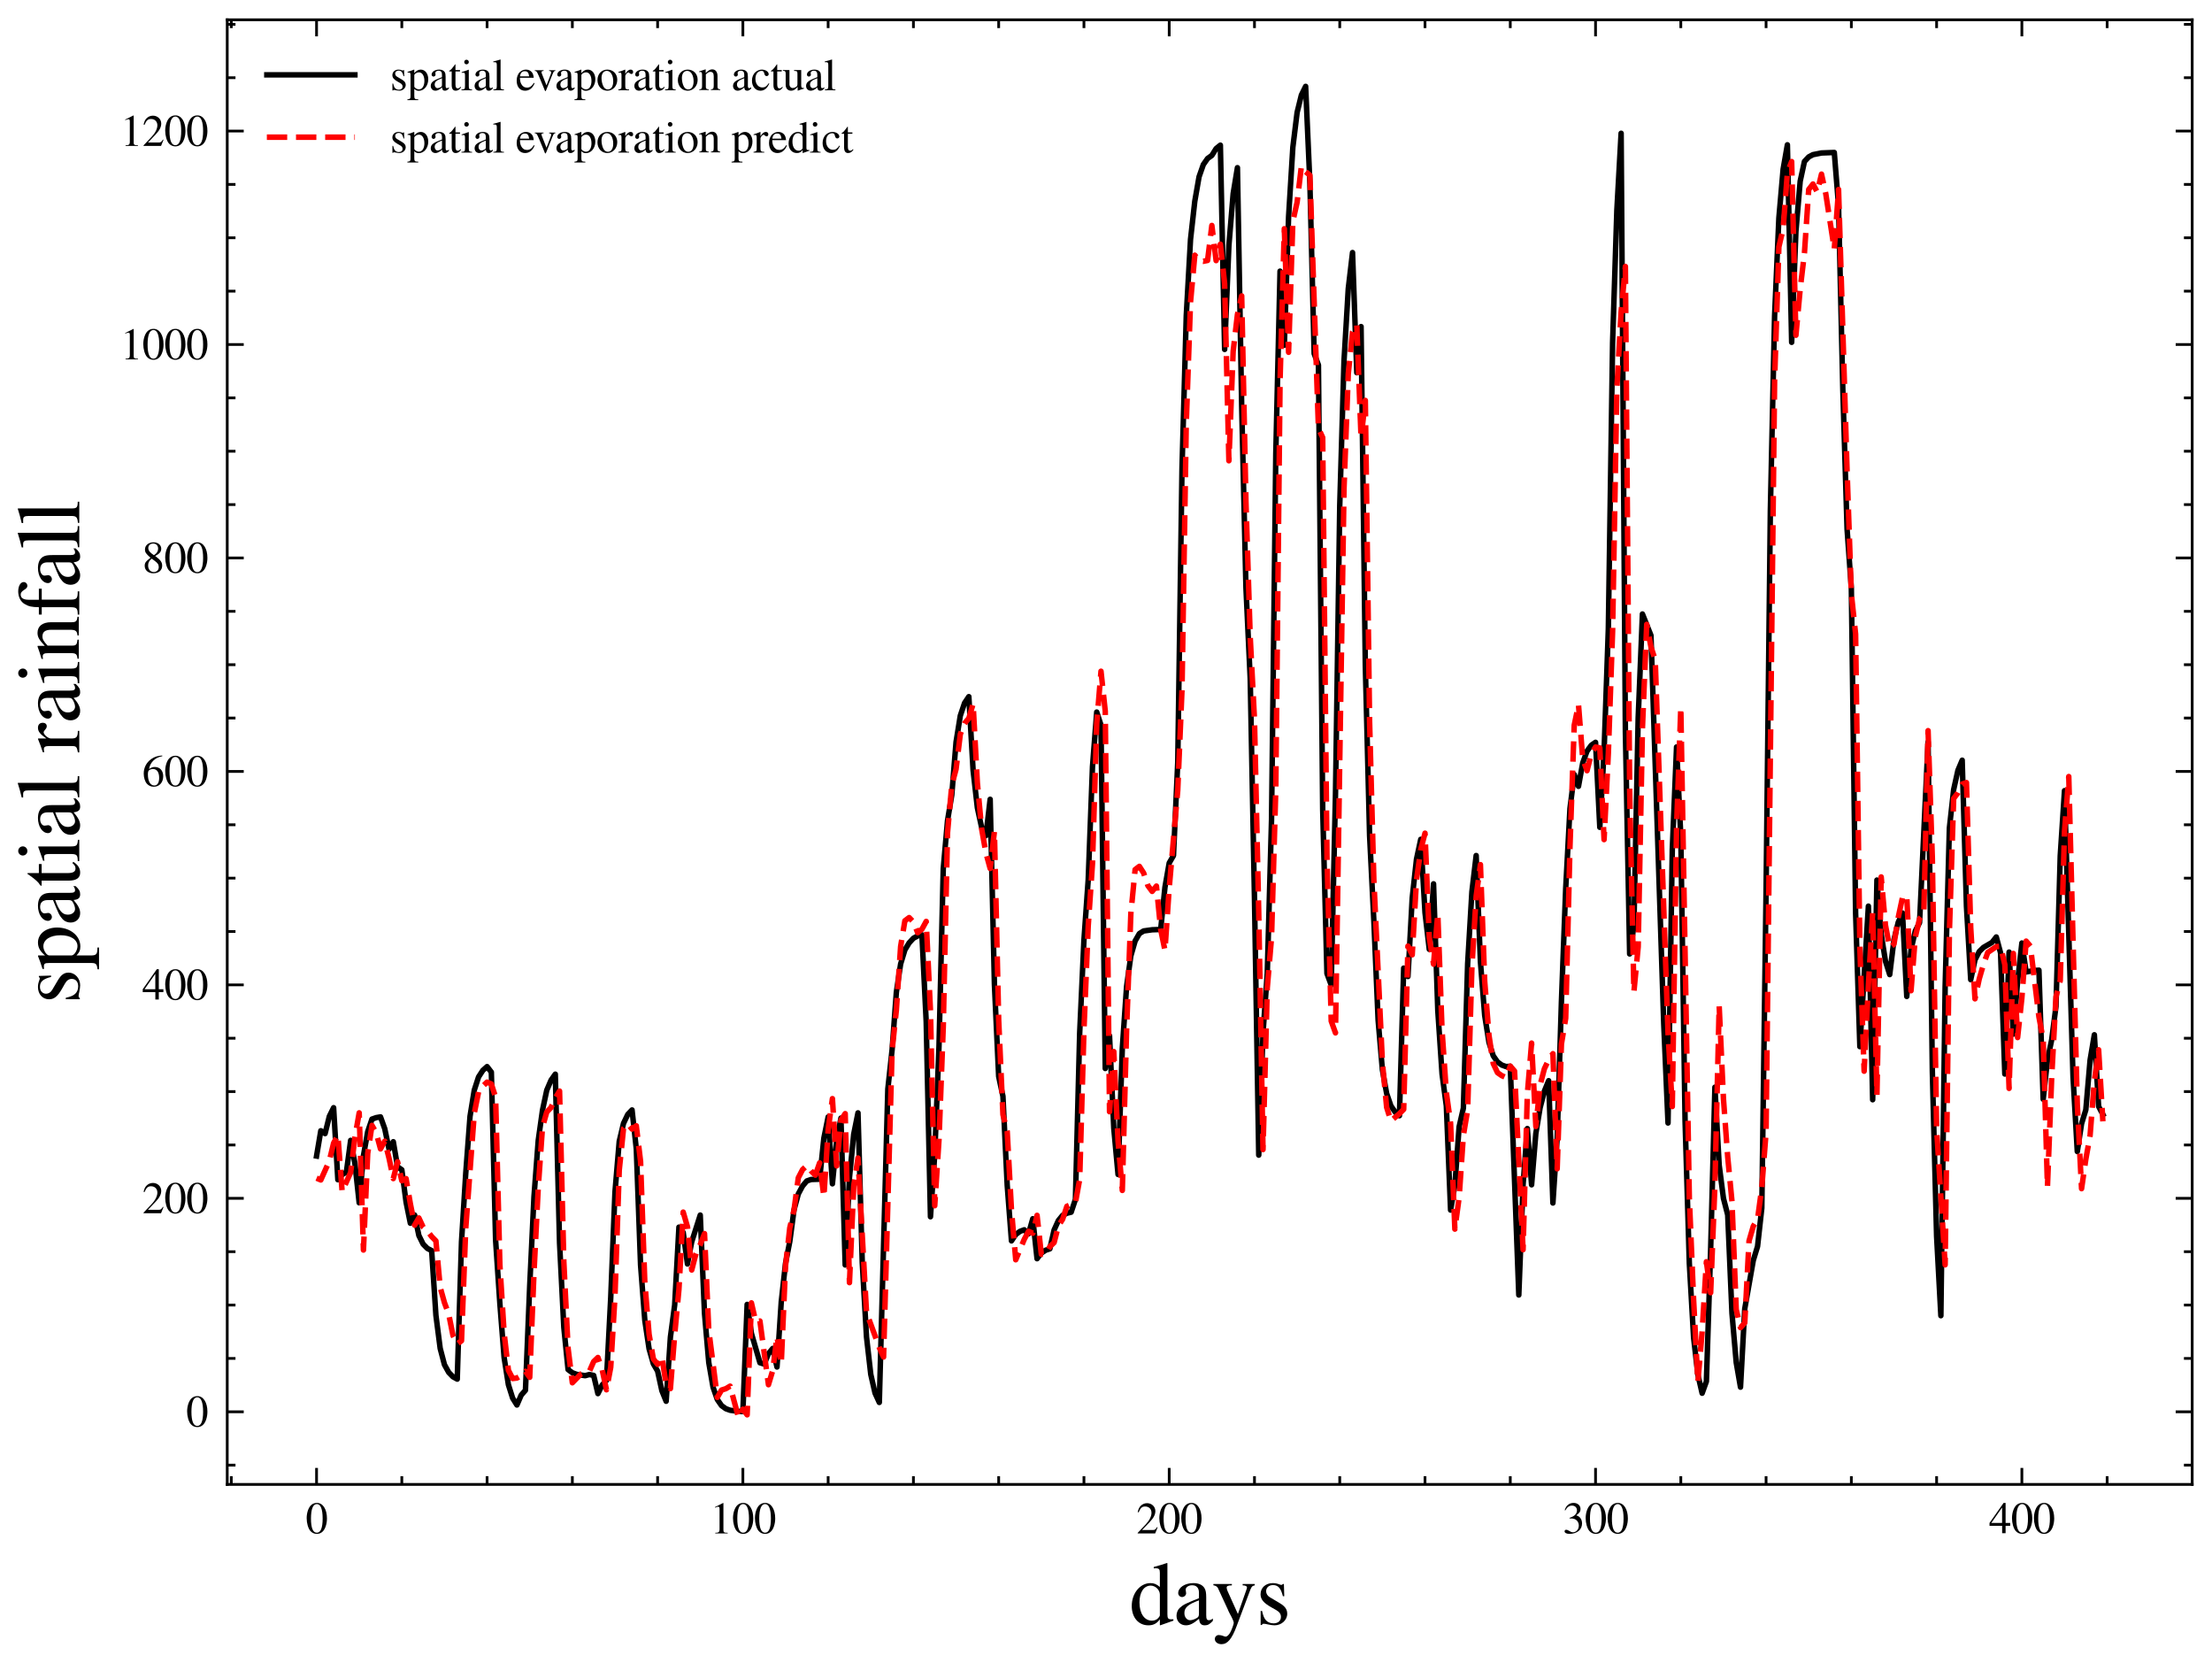 <?xml version="1.0" encoding="utf-8" standalone="no"?>
<!DOCTYPE svg PUBLIC "-//W3C//DTD SVG 1.1//EN"
  "http://www.w3.org/Graphics/SVG/1.1/DTD/svg11.dtd">
<svg xmlns:xlink="http://www.w3.org/1999/xlink" width="402.018pt" height="302.199pt" viewBox="0 0 402.018 302.199" xmlns="http://www.w3.org/2000/svg" version="1.1">
 <defs>
  <style type="text/css">*{stroke-linejoin: round; stroke-linecap: butt}</style>
 </defs>
 <g id="figure_1">
  <g id="patch_1">
   <path d="M -0 302.199 
L 402.018 302.199 
L 402.018 0 
L -0 0 
z
" style="fill: #ffffff"/>
  </g>
  <g id="axes_1">
   <g id="patch_2">
    <path d="M 41.298 269.712 
L 398.418 269.712 
L 398.418 3.6 
L 41.298 3.6 
z
" style="fill: #ffffff"/>
   </g>
   <g id="matplotlib.axis_1">
    <g id="xtick_1">
     <g id="line2d_1">
      <defs>
       <path id="m673b23c958" d="M 0 0 
L 0 -3 
" style="stroke: #000000; stroke-width: 0.5"/>
      </defs>
      <g>
       <use xlink:href="#m673b23c958" x="57.531" y="269.712" style="stroke: #000000; stroke-width: 0.5"/>
      </g>
     </g>
     <g id="line2d_2">
      <defs>
       <path id="m242ec9e591" d="M 0 0 
L 0 3 
" style="stroke: #000000; stroke-width: 0.5"/>
      </defs>
      <g>
       <use xlink:href="#m242ec9e591" x="57.531" y="3.6" style="stroke: #000000; stroke-width: 0.5"/>
      </g>
     </g>
     <g id="text_1">
      <!-- $\mathdefault{0}$ -->
      <g transform="translate(55.539 278.616) scale(0.08 -0.08)">
       <defs>
        <path id="NimbusRomNo9L-Regu-30" d="M 1626 4352 
C 1274 4352 1005 4244 768 4020 
C 397 3661 154 2925 154 2176 
C 154 1479 365 730 666 372 
C 902 90 1229 -64 1600 -64 
C 1926 -64 2202 45 2432 269 
C 2803 621 3046 1364 3046 2138 
C 3046 3450 2464 4352 1626 4352 
z
M 1606 4186 
C 2144 4186 2432 3463 2432 2125 
C 2432 788 2150 103 1600 103 
C 1050 103 768 788 768 2119 
C 768 3476 1056 4186 1606 4186 
z
" transform="scale(0.016)"/>
       </defs>
       <use xlink:href="#NimbusRomNo9L-Regu-30" transform="scale(0.996)"/>
      </g>
     </g>
    </g>
    <g id="xtick_2">
     <g id="line2d_3">
      <g>
       <use xlink:href="#m673b23c958" x="135.014" y="269.712" style="stroke: #000000; stroke-width: 0.5"/>
      </g>
     </g>
     <g id="line2d_4">
      <g>
       <use xlink:href="#m242ec9e591" x="135.014" y="3.6" style="stroke: #000000; stroke-width: 0.5"/>
      </g>
     </g>
     <g id="text_2">
      <!-- $\mathdefault{100}$ -->
      <g transform="translate(129.037 278.616) scale(0.08 -0.08)">
       <defs>
        <path id="NimbusRomNo9L-Regu-31" d="M 1862 4339 
L 710 3757 
L 710 3667 
C 787 3699 858 3725 883 3738 
C 998 3783 1107 3808 1171 3808 
C 1306 3808 1363 3711 1363 3505 
L 1363 592 
C 1363 379 1312 232 1210 173 
C 1114 116 1024 96 755 96 
L 755 0 
L 2522 0 
L 2522 96 
C 2016 96 1914 160 1914 470 
L 1914 4327 
L 1862 4339 
z
" transform="scale(0.016)"/>
       </defs>
       <use xlink:href="#NimbusRomNo9L-Regu-31" transform="scale(0.996)"/>
       <use xlink:href="#NimbusRomNo9L-Regu-30" transform="translate(49.813 0) scale(0.996)"/>
       <use xlink:href="#NimbusRomNo9L-Regu-30" transform="translate(99.626 0) scale(0.996)"/>
      </g>
     </g>
    </g>
    <g id="xtick_3">
     <g id="line2d_5">
      <g>
       <use xlink:href="#m673b23c958" x="212.498" y="269.712" style="stroke: #000000; stroke-width: 0.5"/>
      </g>
     </g>
     <g id="line2d_6">
      <g>
       <use xlink:href="#m242ec9e591" x="212.498" y="3.6" style="stroke: #000000; stroke-width: 0.5"/>
      </g>
     </g>
     <g id="text_3">
      <!-- $\mathdefault{200}$ -->
      <g transform="translate(206.52 278.616) scale(0.08 -0.08)">
       <defs>
        <path id="NimbusRomNo9L-Regu-32" d="M 3040 875 
L 2957 907 
C 2720 544 2637 486 2349 486 
L 819 486 
L 1894 1609 
C 2464 2202 2714 2687 2714 3185 
C 2714 3823 2195 4313 1530 4313 
C 1178 4313 845 4173 608 3918 
C 403 3700 307 3496 198 3043 
L 333 3011 
C 589 3636 819 3840 1261 3840 
C 1798 3840 2163 3476 2163 2940 
C 2163 2443 1869 1850 1331 1282 
L 192 77 
L 192 0 
L 2688 0 
L 3040 875 
z
" transform="scale(0.016)"/>
       </defs>
       <use xlink:href="#NimbusRomNo9L-Regu-32" transform="scale(0.996)"/>
       <use xlink:href="#NimbusRomNo9L-Regu-30" transform="translate(49.813 0) scale(0.996)"/>
       <use xlink:href="#NimbusRomNo9L-Regu-30" transform="translate(99.626 0) scale(0.996)"/>
      </g>
     </g>
    </g>
    <g id="xtick_4">
     <g id="line2d_7">
      <g>
       <use xlink:href="#m673b23c958" x="289.981" y="269.712" style="stroke: #000000; stroke-width: 0.5"/>
      </g>
     </g>
     <g id="line2d_8">
      <g>
       <use xlink:href="#m242ec9e591" x="289.981" y="3.6" style="stroke: #000000; stroke-width: 0.5"/>
      </g>
     </g>
     <g id="text_4">
      <!-- $\mathdefault{300}$ -->
      <g transform="translate(284.003 278.616) scale(0.08 -0.08)">
       <defs>
        <path id="NimbusRomNo9L-Regu-33" d="M 979 2138 
C 1357 2138 1504 2125 1658 2068 
C 2054 1927 2304 1562 2304 1120 
C 2304 583 1939 167 1466 167 
C 1293 167 1165 212 928 365 
C 736 480 627 525 518 525 
C 371 525 275 436 275 301 
C 275 77 550 -64 998 -64 
C 1491 -64 1997 103 2298 365 
C 2598 628 2765 999 2765 1428 
C 2765 1754 2662 2055 2477 2253 
C 2349 2394 2227 2471 1946 2592 
C 2387 2893 2547 3130 2547 3476 
C 2547 3994 2138 4352 1549 4352 
C 1229 4352 947 4244 717 4039 
C 525 3866 429 3699 288 3315 
L 384 3290 
C 646 3757 934 3968 1338 3968 
C 1754 3968 2042 3687 2042 3284 
C 2042 3053 1946 2823 1786 2663 
C 1594 2471 1414 2375 979 2221 
L 979 2138 
z
" transform="scale(0.016)"/>
       </defs>
       <use xlink:href="#NimbusRomNo9L-Regu-33" transform="scale(0.996)"/>
       <use xlink:href="#NimbusRomNo9L-Regu-30" transform="translate(49.813 0) scale(0.996)"/>
       <use xlink:href="#NimbusRomNo9L-Regu-30" transform="translate(99.626 0) scale(0.996)"/>
      </g>
     </g>
    </g>
    <g id="xtick_5">
     <g id="line2d_9">
      <g>
       <use xlink:href="#m673b23c958" x="367.464" y="269.712" style="stroke: #000000; stroke-width: 0.5"/>
      </g>
     </g>
     <g id="line2d_10">
      <g>
       <use xlink:href="#m242ec9e591" x="367.464" y="3.6" style="stroke: #000000; stroke-width: 0.5"/>
      </g>
     </g>
     <g id="text_5">
      <!-- $\mathdefault{400}$ -->
      <g transform="translate(361.486 278.616) scale(0.08 -0.08)">
       <defs>
        <path id="NimbusRomNo9L-Regu-34" d="M 3021 1497 
L 2368 1497 
L 2368 4352 
L 2086 4352 
L 77 1497 
L 77 1088 
L 1875 1088 
L 1875 32 
L 2368 32 
L 2368 1088 
L 3021 1088 
L 3021 1497 
z
M 1869 1497 
L 333 1497 
L 1869 3698 
L 1869 1497 
z
" transform="scale(0.016)"/>
       </defs>
       <use xlink:href="#NimbusRomNo9L-Regu-34" transform="scale(0.996)"/>
       <use xlink:href="#NimbusRomNo9L-Regu-30" transform="translate(49.813 0) scale(0.996)"/>
       <use xlink:href="#NimbusRomNo9L-Regu-30" transform="translate(99.626 0) scale(0.996)"/>
      </g>
     </g>
    </g>
    <g id="xtick_6">
     <g id="line2d_11">
      <defs>
       <path id="m2bff695b5e" d="M 0 0 
L 0 -1.5 
" style="stroke: #000000; stroke-width: 0.5"/>
      </defs>
      <g>
       <use xlink:href="#m2bff695b5e" x="42.035" y="269.712" style="stroke: #000000; stroke-width: 0.5"/>
      </g>
     </g>
     <g id="line2d_12">
      <defs>
       <path id="m7e41fca1b9" d="M 0 0 
L 0 1.5 
" style="stroke: #000000; stroke-width: 0.5"/>
      </defs>
      <g>
       <use xlink:href="#m7e41fca1b9" x="42.035" y="3.6" style="stroke: #000000; stroke-width: 0.5"/>
      </g>
     </g>
    </g>
    <g id="xtick_7">
     <g id="line2d_13">
      <g>
       <use xlink:href="#m2bff695b5e" x="73.028" y="269.712" style="stroke: #000000; stroke-width: 0.5"/>
      </g>
     </g>
     <g id="line2d_14">
      <g>
       <use xlink:href="#m7e41fca1b9" x="73.028" y="3.6" style="stroke: #000000; stroke-width: 0.5"/>
      </g>
     </g>
    </g>
    <g id="xtick_8">
     <g id="line2d_15">
      <g>
       <use xlink:href="#m2bff695b5e" x="88.524" y="269.712" style="stroke: #000000; stroke-width: 0.5"/>
      </g>
     </g>
     <g id="line2d_16">
      <g>
       <use xlink:href="#m7e41fca1b9" x="88.524" y="3.6" style="stroke: #000000; stroke-width: 0.5"/>
      </g>
     </g>
    </g>
    <g id="xtick_9">
     <g id="line2d_17">
      <g>
       <use xlink:href="#m2bff695b5e" x="104.021" y="269.712" style="stroke: #000000; stroke-width: 0.5"/>
      </g>
     </g>
     <g id="line2d_18">
      <g>
       <use xlink:href="#m7e41fca1b9" x="104.021" y="3.6" style="stroke: #000000; stroke-width: 0.5"/>
      </g>
     </g>
    </g>
    <g id="xtick_10">
     <g id="line2d_19">
      <g>
       <use xlink:href="#m2bff695b5e" x="119.518" y="269.712" style="stroke: #000000; stroke-width: 0.5"/>
      </g>
     </g>
     <g id="line2d_20">
      <g>
       <use xlink:href="#m7e41fca1b9" x="119.518" y="3.6" style="stroke: #000000; stroke-width: 0.5"/>
      </g>
     </g>
    </g>
    <g id="xtick_11">
     <g id="line2d_21">
      <g>
       <use xlink:href="#m2bff695b5e" x="150.511" y="269.712" style="stroke: #000000; stroke-width: 0.5"/>
      </g>
     </g>
     <g id="line2d_22">
      <g>
       <use xlink:href="#m7e41fca1b9" x="150.511" y="3.6" style="stroke: #000000; stroke-width: 0.5"/>
      </g>
     </g>
    </g>
    <g id="xtick_12">
     <g id="line2d_23">
      <g>
       <use xlink:href="#m2bff695b5e" x="166.008" y="269.712" style="stroke: #000000; stroke-width: 0.5"/>
      </g>
     </g>
     <g id="line2d_24">
      <g>
       <use xlink:href="#m7e41fca1b9" x="166.008" y="3.6" style="stroke: #000000; stroke-width: 0.5"/>
      </g>
     </g>
    </g>
    <g id="xtick_13">
     <g id="line2d_25">
      <g>
       <use xlink:href="#m2bff695b5e" x="181.504" y="269.712" style="stroke: #000000; stroke-width: 0.5"/>
      </g>
     </g>
     <g id="line2d_26">
      <g>
       <use xlink:href="#m7e41fca1b9" x="181.504" y="3.6" style="stroke: #000000; stroke-width: 0.5"/>
      </g>
     </g>
    </g>
    <g id="xtick_14">
     <g id="line2d_27">
      <g>
       <use xlink:href="#m2bff695b5e" x="197.001" y="269.712" style="stroke: #000000; stroke-width: 0.5"/>
      </g>
     </g>
     <g id="line2d_28">
      <g>
       <use xlink:href="#m7e41fca1b9" x="197.001" y="3.6" style="stroke: #000000; stroke-width: 0.5"/>
      </g>
     </g>
    </g>
    <g id="xtick_15">
     <g id="line2d_29">
      <g>
       <use xlink:href="#m2bff695b5e" x="227.994" y="269.712" style="stroke: #000000; stroke-width: 0.5"/>
      </g>
     </g>
     <g id="line2d_30">
      <g>
       <use xlink:href="#m7e41fca1b9" x="227.994" y="3.6" style="stroke: #000000; stroke-width: 0.5"/>
      </g>
     </g>
    </g>
    <g id="xtick_16">
     <g id="line2d_31">
      <g>
       <use xlink:href="#m2bff695b5e" x="243.491" y="269.712" style="stroke: #000000; stroke-width: 0.5"/>
      </g>
     </g>
     <g id="line2d_32">
      <g>
       <use xlink:href="#m7e41fca1b9" x="243.491" y="3.6" style="stroke: #000000; stroke-width: 0.5"/>
      </g>
     </g>
    </g>
    <g id="xtick_17">
     <g id="line2d_33">
      <g>
       <use xlink:href="#m2bff695b5e" x="258.987" y="269.712" style="stroke: #000000; stroke-width: 0.5"/>
      </g>
     </g>
     <g id="line2d_34">
      <g>
       <use xlink:href="#m7e41fca1b9" x="258.987" y="3.6" style="stroke: #000000; stroke-width: 0.5"/>
      </g>
     </g>
    </g>
    <g id="xtick_18">
     <g id="line2d_35">
      <g>
       <use xlink:href="#m2bff695b5e" x="274.484" y="269.712" style="stroke: #000000; stroke-width: 0.5"/>
      </g>
     </g>
     <g id="line2d_36">
      <g>
       <use xlink:href="#m7e41fca1b9" x="274.484" y="3.6" style="stroke: #000000; stroke-width: 0.5"/>
      </g>
     </g>
    </g>
    <g id="xtick_19">
     <g id="line2d_37">
      <g>
       <use xlink:href="#m2bff695b5e" x="305.477" y="269.712" style="stroke: #000000; stroke-width: 0.5"/>
      </g>
     </g>
     <g id="line2d_38">
      <g>
       <use xlink:href="#m7e41fca1b9" x="305.477" y="3.6" style="stroke: #000000; stroke-width: 0.5"/>
      </g>
     </g>
    </g>
    <g id="xtick_20">
     <g id="line2d_39">
      <g>
       <use xlink:href="#m2bff695b5e" x="320.974" y="269.712" style="stroke: #000000; stroke-width: 0.5"/>
      </g>
     </g>
     <g id="line2d_40">
      <g>
       <use xlink:href="#m7e41fca1b9" x="320.974" y="3.6" style="stroke: #000000; stroke-width: 0.5"/>
      </g>
     </g>
    </g>
    <g id="xtick_21">
     <g id="line2d_41">
      <g>
       <use xlink:href="#m2bff695b5e" x="336.471" y="269.712" style="stroke: #000000; stroke-width: 0.5"/>
      </g>
     </g>
     <g id="line2d_42">
      <g>
       <use xlink:href="#m7e41fca1b9" x="336.471" y="3.6" style="stroke: #000000; stroke-width: 0.5"/>
      </g>
     </g>
    </g>
    <g id="xtick_22">
     <g id="line2d_43">
      <g>
       <use xlink:href="#m2bff695b5e" x="351.967" y="269.712" style="stroke: #000000; stroke-width: 0.5"/>
      </g>
     </g>
     <g id="line2d_44">
      <g>
       <use xlink:href="#m7e41fca1b9" x="351.967" y="3.6" style="stroke: #000000; stroke-width: 0.5"/>
      </g>
     </g>
    </g>
    <g id="xtick_23">
     <g id="line2d_45">
      <g>
       <use xlink:href="#m2bff695b5e" x="382.961" y="269.712" style="stroke: #000000; stroke-width: 0.5"/>
      </g>
     </g>
     <g id="line2d_46">
      <g>
       <use xlink:href="#m7e41fca1b9" x="382.961" y="3.6" style="stroke: #000000; stroke-width: 0.5"/>
      </g>
     </g>
    </g>
    <g id="text_6">
     <!-- days -->
     <g transform="translate(205.249 295.148) scale(0.16 -0.16)">
      <defs>
       <path id="NimbusRomNo9L-Regu-64" d="M 2202 -64 
L 3142 269 
L 3142 365 
C 3027 365 3014 365 2995 365 
C 2765 365 2714 435 2714 731 
L 2714 4364 
L 2682 4377 
C 2374 4268 2150 4204 1741 4096 
L 1741 3994 
C 1792 4000 1830 4000 1882 4000 
C 2118 4000 2176 3936 2176 3672 
L 2176 2669 
C 1933 2874 1760 2944 1504 2944 
C 768 2944 173 2221 173 1312 
C 173 493 653 -64 1357 -64 
C 1715 -64 1958 64 2176 365 
L 2176 -45 
L 2202 -64 
z
M 2176 653 
C 2176 608 2131 531 2067 461 
C 1952 333 1792 269 1606 269 
C 1075 269 723 781 723 1568 
C 723 2291 1037 2765 1523 2765 
C 1862 2765 2176 2464 2176 2125 
L 2176 653 
z
" transform="scale(0.016)"/>
       <path id="NimbusRomNo9L-Regu-61" d="M 2829 423 
C 2720 333 2643 301 2547 301 
C 2400 301 2355 390 2355 672 
L 2355 1920 
C 2355 2253 2323 2438 2227 2592 
C 2086 2822 1811 2944 1434 2944 
C 832 2944 358 2630 358 2227 
C 358 2080 486 1952 634 1952 
C 787 1952 922 2080 922 2221 
C 922 2246 915 2278 909 2323 
C 896 2381 890 2432 890 2477 
C 890 2650 1094 2790 1350 2790 
C 1664 2790 1837 2605 1837 2259 
L 1837 1869 
C 851 1472 742 1421 467 1178 
C 326 1050 237 832 237 621 
C 237 218 518 -64 909 -64 
C 1190 -64 1453 70 1843 403 
C 1875 70 1990 -64 2253 -64 
C 2470 -64 2605 13 2829 256 
L 2829 423 
z
M 1837 783 
C 1837 584 1805 526 1670 449 
C 1517 359 1338 301 1203 301 
C 979 301 800 520 800 796 
L 800 822 
C 800 1201 1062 1433 1837 1715 
L 1837 783 
z
" transform="scale(0.016)"/>
       <path id="NimbusRomNo9L-Regu-79" d="M 3040 2880 
L 2176 2880 
L 2176 2784 
C 2381 2784 2483 2726 2483 2623 
C 2483 2597 2477 2559 2458 2514 
L 1837 742 
L 1101 2377 
C 1062 2468 1037 2552 1037 2622 
C 1037 2739 1133 2784 1408 2784 
L 1408 2880 
L 90 2880 
L 90 2790 
C 256 2765 365 2694 416 2585 
L 1146 1005 
L 1165 953 
L 1261 761 
C 1440 440 1542 209 1542 112 
C 1542 16 1395 -389 1286 -582 
C 1197 -749 1056 -871 966 -871 
C 928 -871 870 -858 806 -826 
C 685 -781 576 -755 467 -755 
C 320 -755 192 -883 192 -1037 
C 192 -1248 397 -1408 666 -1408 
C 1094 -1408 1402 -1049 1747 -124 
L 2733 2495 
C 2816 2701 2886 2765 3040 2784 
L 3040 2880 
z
" transform="scale(0.016)"/>
       <path id="NimbusRomNo9L-Regu-73" d="M 2016 2010 
L 1990 2880 
L 1920 2880 
L 1907 2867 
C 1850 2822 1843 2816 1818 2816 
C 1779 2816 1715 2829 1645 2861 
C 1504 2915 1363 2944 1197 2944 
C 691 2944 326 2616 326 2154 
C 326 1796 531 1539 1075 1231 
L 1446 1020 
C 1670 892 1779 737 1779 539 
C 1779 256 1574 77 1248 77 
C 1030 77 832 159 710 298 
C 576 455 518 600 435 960 
L 333 960 
L 333 -39 
L 416 -39 
C 461 33 486 48 563 48 
C 621 48 710 35 858 -2 
C 1037 -39 1210 -64 1325 -64 
C 1818 -64 2227 308 2227 757 
C 2227 1077 2074 1289 1690 1520 
L 998 1930 
C 819 2033 723 2194 723 2367 
C 723 2624 922 2803 1216 2803 
C 1581 2803 1773 2583 1920 2010 
L 2016 2010 
z
" transform="scale(0.016)"/>
      </defs>
      <use xlink:href="#NimbusRomNo9L-Regu-64" transform="scale(0.996)"/>
      <use xlink:href="#NimbusRomNo9L-Regu-61" transform="translate(49.813 0) scale(0.996)"/>
      <use xlink:href="#NimbusRomNo9L-Regu-79" transform="translate(94.047 0) scale(0.996)"/>
      <use xlink:href="#NimbusRomNo9L-Regu-73" transform="translate(143.86 0) scale(0.996)"/>
     </g>
    </g>
   </g>
   <g id="matplotlib.axis_2">
    <g id="ytick_1">
     <g id="line2d_47">
      <defs>
       <path id="m29d1f1eaee" d="M 0 0 
L 3 0 
" style="stroke: #000000; stroke-width: 0.5"/>
      </defs>
      <g>
       <use xlink:href="#m29d1f1eaee" x="41.298" y="256.512" style="stroke: #000000; stroke-width: 0.5"/>
      </g>
     </g>
     <g id="line2d_48">
      <defs>
       <path id="mc24fc8f409" d="M 0 0 
L -3 0 
" style="stroke: #000000; stroke-width: 0.5"/>
      </defs>
      <g>
       <use xlink:href="#mc24fc8f409" x="398.418" y="256.512" style="stroke: #000000; stroke-width: 0.5"/>
      </g>
     </g>
     <g id="text_7">
      <!-- $\mathdefault{0}$ -->
      <g transform="translate(33.813 259.214) scale(0.08 -0.08)">
       <use xlink:href="#NimbusRomNo9L-Regu-30" transform="scale(0.996)"/>
      </g>
     </g>
    </g>
    <g id="ytick_2">
     <g id="line2d_49">
      <g>
       <use xlink:href="#m29d1f1eaee" x="41.298" y="217.729" style="stroke: #000000; stroke-width: 0.5"/>
      </g>
     </g>
     <g id="line2d_50">
      <g>
       <use xlink:href="#mc24fc8f409" x="398.418" y="217.729" style="stroke: #000000; stroke-width: 0.5"/>
      </g>
     </g>
     <g id="text_8">
      <!-- $\mathdefault{200}$ -->
      <g transform="translate(25.843 220.431) scale(0.08 -0.08)">
       <use xlink:href="#NimbusRomNo9L-Regu-32" transform="scale(0.996)"/>
       <use xlink:href="#NimbusRomNo9L-Regu-30" transform="translate(49.813 0) scale(0.996)"/>
       <use xlink:href="#NimbusRomNo9L-Regu-30" transform="translate(99.626 0) scale(0.996)"/>
      </g>
     </g>
    </g>
    <g id="ytick_3">
     <g id="line2d_51">
      <g>
       <use xlink:href="#m29d1f1eaee" x="41.298" y="178.945" style="stroke: #000000; stroke-width: 0.5"/>
      </g>
     </g>
     <g id="line2d_52">
      <g>
       <use xlink:href="#mc24fc8f409" x="398.418" y="178.945" style="stroke: #000000; stroke-width: 0.5"/>
      </g>
     </g>
     <g id="text_9">
      <!-- $\mathdefault{400}$ -->
      <g transform="translate(25.843 181.647) scale(0.08 -0.08)">
       <use xlink:href="#NimbusRomNo9L-Regu-34" transform="scale(0.996)"/>
       <use xlink:href="#NimbusRomNo9L-Regu-30" transform="translate(49.813 0) scale(0.996)"/>
       <use xlink:href="#NimbusRomNo9L-Regu-30" transform="translate(99.626 0) scale(0.996)"/>
      </g>
     </g>
    </g>
    <g id="ytick_4">
     <g id="line2d_53">
      <g>
       <use xlink:href="#m29d1f1eaee" x="41.298" y="140.162" style="stroke: #000000; stroke-width: 0.5"/>
      </g>
     </g>
     <g id="line2d_54">
      <g>
       <use xlink:href="#mc24fc8f409" x="398.418" y="140.162" style="stroke: #000000; stroke-width: 0.5"/>
      </g>
     </g>
     <g id="text_10">
      <!-- $\mathdefault{600}$ -->
      <g transform="translate(25.843 142.864) scale(0.08 -0.08)">
       <defs>
        <path id="NimbusRomNo9L-Regu-36" d="M 2854 4391 
C 2125 4327 1754 4205 1286 3879 
C 595 3386 218 2656 218 1802 
C 218 1248 390 688 666 370 
C 909 89 1254 -64 1651 -64 
C 2445 -64 2995 541 2995 1421 
C 2995 2236 2528 2752 1792 2752 
C 1510 2752 1376 2707 973 2464 
C 1146 3431 1862 4122 2867 4288 
L 2854 4391 
z
M 1549 2458 
C 2099 2458 2419 2000 2419 1204 
C 2419 504 2170 116 1722 116 
C 1158 116 813 714 813 1700 
C 813 2025 864 2203 992 2299 
C 1126 2400 1325 2458 1549 2458 
z
" transform="scale(0.016)"/>
       </defs>
       <use xlink:href="#NimbusRomNo9L-Regu-36" transform="scale(0.996)"/>
       <use xlink:href="#NimbusRomNo9L-Regu-30" transform="translate(49.813 0) scale(0.996)"/>
       <use xlink:href="#NimbusRomNo9L-Regu-30" transform="translate(99.626 0) scale(0.996)"/>
      </g>
     </g>
    </g>
    <g id="ytick_5">
     <g id="line2d_55">
      <g>
       <use xlink:href="#m29d1f1eaee" x="41.298" y="101.379" style="stroke: #000000; stroke-width: 0.5"/>
      </g>
     </g>
     <g id="line2d_56">
      <g>
       <use xlink:href="#mc24fc8f409" x="398.418" y="101.379" style="stroke: #000000; stroke-width: 0.5"/>
      </g>
     </g>
     <g id="text_11">
      <!-- $\mathdefault{800}$ -->
      <g transform="translate(25.843 104.081) scale(0.08 -0.08)">
       <defs>
        <path id="NimbusRomNo9L-Regu-38" d="M 1856 2400 
C 2490 2740 2714 3008 2714 3444 
C 2714 3968 2253 4352 1613 4352 
C 915 4352 397 3924 397 3341 
C 397 2925 518 2740 1190 2151 
C 499 1626 358 1428 358 992 
C 358 372 864 -64 1587 -64 
C 2355 -64 2848 359 2848 1018 
C 2848 1511 2630 1824 1856 2400 
z
M 1741 1741 
C 2208 1408 2362 1178 2362 820 
C 2362 404 2074 116 1658 116 
C 1171 116 845 487 845 1044 
C 845 1453 986 1722 1357 2023 
L 1741 1741 
z
M 1670 2516 
C 1101 2887 870 3181 870 3540 
C 870 3911 1158 4173 1562 4173 
C 1997 4173 2272 3892 2272 3450 
C 2272 3085 2093 2797 1728 2554 
C 1696 2535 1696 2535 1670 2516 
z
" transform="scale(0.016)"/>
       </defs>
       <use xlink:href="#NimbusRomNo9L-Regu-38" transform="scale(0.996)"/>
       <use xlink:href="#NimbusRomNo9L-Regu-30" transform="translate(49.813 0) scale(0.996)"/>
       <use xlink:href="#NimbusRomNo9L-Regu-30" transform="translate(99.626 0) scale(0.996)"/>
      </g>
     </g>
    </g>
    <g id="ytick_6">
     <g id="line2d_57">
      <g>
       <use xlink:href="#m29d1f1eaee" x="41.298" y="62.596" style="stroke: #000000; stroke-width: 0.5"/>
      </g>
     </g>
     <g id="line2d_58">
      <g>
       <use xlink:href="#mc24fc8f409" x="398.418" y="62.596" style="stroke: #000000; stroke-width: 0.5"/>
      </g>
     </g>
     <g id="text_12">
      <!-- $\mathdefault{1000}$ -->
      <g transform="translate(21.858 65.297) scale(0.08 -0.08)">
       <use xlink:href="#NimbusRomNo9L-Regu-31" transform="scale(0.996)"/>
       <use xlink:href="#NimbusRomNo9L-Regu-30" transform="translate(49.813 0) scale(0.996)"/>
       <use xlink:href="#NimbusRomNo9L-Regu-30" transform="translate(99.626 0) scale(0.996)"/>
       <use xlink:href="#NimbusRomNo9L-Regu-30" transform="translate(149.44 0) scale(0.996)"/>
      </g>
     </g>
    </g>
    <g id="ytick_7">
     <g id="line2d_59">
      <g>
       <use xlink:href="#m29d1f1eaee" x="41.298" y="23.812" style="stroke: #000000; stroke-width: 0.5"/>
      </g>
     </g>
     <g id="line2d_60">
      <g>
       <use xlink:href="#mc24fc8f409" x="398.418" y="23.812" style="stroke: #000000; stroke-width: 0.5"/>
      </g>
     </g>
     <g id="text_13">
      <!-- $\mathdefault{1200}$ -->
      <g transform="translate(21.858 26.514) scale(0.08 -0.08)">
       <use xlink:href="#NimbusRomNo9L-Regu-31" transform="scale(0.996)"/>
       <use xlink:href="#NimbusRomNo9L-Regu-32" transform="translate(49.813 0) scale(0.996)"/>
       <use xlink:href="#NimbusRomNo9L-Regu-30" transform="translate(99.626 0) scale(0.996)"/>
       <use xlink:href="#NimbusRomNo9L-Regu-30" transform="translate(149.44 0) scale(0.996)"/>
      </g>
     </g>
    </g>
    <g id="ytick_8">
     <g id="line2d_61">
      <defs>
       <path id="mde538f94b2" d="M 0 0 
L 1.5 0 
" style="stroke: #000000; stroke-width: 0.5"/>
      </defs>
      <g>
       <use xlink:href="#mde538f94b2" x="41.298" y="266.208" style="stroke: #000000; stroke-width: 0.5"/>
      </g>
     </g>
     <g id="line2d_62">
      <defs>
       <path id="me8510bfb64" d="M 0 0 
L -1.5 0 
" style="stroke: #000000; stroke-width: 0.5"/>
      </defs>
      <g>
       <use xlink:href="#me8510bfb64" x="398.418" y="266.208" style="stroke: #000000; stroke-width: 0.5"/>
      </g>
     </g>
    </g>
    <g id="ytick_9">
     <g id="line2d_63">
      <g>
       <use xlink:href="#mde538f94b2" x="41.298" y="246.816" style="stroke: #000000; stroke-width: 0.5"/>
      </g>
     </g>
     <g id="line2d_64">
      <g>
       <use xlink:href="#me8510bfb64" x="398.418" y="246.816" style="stroke: #000000; stroke-width: 0.5"/>
      </g>
     </g>
    </g>
    <g id="ytick_10">
     <g id="line2d_65">
      <g>
       <use xlink:href="#mde538f94b2" x="41.298" y="237.12" style="stroke: #000000; stroke-width: 0.5"/>
      </g>
     </g>
     <g id="line2d_66">
      <g>
       <use xlink:href="#me8510bfb64" x="398.418" y="237.12" style="stroke: #000000; stroke-width: 0.5"/>
      </g>
     </g>
    </g>
    <g id="ytick_11">
     <g id="line2d_67">
      <g>
       <use xlink:href="#mde538f94b2" x="41.298" y="227.425" style="stroke: #000000; stroke-width: 0.5"/>
      </g>
     </g>
     <g id="line2d_68">
      <g>
       <use xlink:href="#me8510bfb64" x="398.418" y="227.425" style="stroke: #000000; stroke-width: 0.5"/>
      </g>
     </g>
    </g>
    <g id="ytick_12">
     <g id="line2d_69">
      <g>
       <use xlink:href="#mde538f94b2" x="41.298" y="208.033" style="stroke: #000000; stroke-width: 0.5"/>
      </g>
     </g>
     <g id="line2d_70">
      <g>
       <use xlink:href="#me8510bfb64" x="398.418" y="208.033" style="stroke: #000000; stroke-width: 0.5"/>
      </g>
     </g>
    </g>
    <g id="ytick_13">
     <g id="line2d_71">
      <g>
       <use xlink:href="#mde538f94b2" x="41.298" y="198.337" style="stroke: #000000; stroke-width: 0.5"/>
      </g>
     </g>
     <g id="line2d_72">
      <g>
       <use xlink:href="#me8510bfb64" x="398.418" y="198.337" style="stroke: #000000; stroke-width: 0.5"/>
      </g>
     </g>
    </g>
    <g id="ytick_14">
     <g id="line2d_73">
      <g>
       <use xlink:href="#mde538f94b2" x="41.298" y="188.641" style="stroke: #000000; stroke-width: 0.5"/>
      </g>
     </g>
     <g id="line2d_74">
      <g>
       <use xlink:href="#me8510bfb64" x="398.418" y="188.641" style="stroke: #000000; stroke-width: 0.5"/>
      </g>
     </g>
    </g>
    <g id="ytick_15">
     <g id="line2d_75">
      <g>
       <use xlink:href="#mde538f94b2" x="41.298" y="169.25" style="stroke: #000000; stroke-width: 0.5"/>
      </g>
     </g>
     <g id="line2d_76">
      <g>
       <use xlink:href="#me8510bfb64" x="398.418" y="169.25" style="stroke: #000000; stroke-width: 0.5"/>
      </g>
     </g>
    </g>
    <g id="ytick_16">
     <g id="line2d_77">
      <g>
       <use xlink:href="#mde538f94b2" x="41.298" y="159.554" style="stroke: #000000; stroke-width: 0.5"/>
      </g>
     </g>
     <g id="line2d_78">
      <g>
       <use xlink:href="#me8510bfb64" x="398.418" y="159.554" style="stroke: #000000; stroke-width: 0.5"/>
      </g>
     </g>
    </g>
    <g id="ytick_17">
     <g id="line2d_79">
      <g>
       <use xlink:href="#mde538f94b2" x="41.298" y="149.858" style="stroke: #000000; stroke-width: 0.5"/>
      </g>
     </g>
     <g id="line2d_80">
      <g>
       <use xlink:href="#me8510bfb64" x="398.418" y="149.858" style="stroke: #000000; stroke-width: 0.5"/>
      </g>
     </g>
    </g>
    <g id="ytick_18">
     <g id="line2d_81">
      <g>
       <use xlink:href="#mde538f94b2" x="41.298" y="130.466" style="stroke: #000000; stroke-width: 0.5"/>
      </g>
     </g>
     <g id="line2d_82">
      <g>
       <use xlink:href="#me8510bfb64" x="398.418" y="130.466" style="stroke: #000000; stroke-width: 0.5"/>
      </g>
     </g>
    </g>
    <g id="ytick_19">
     <g id="line2d_83">
      <g>
       <use xlink:href="#mde538f94b2" x="41.298" y="120.771" style="stroke: #000000; stroke-width: 0.5"/>
      </g>
     </g>
     <g id="line2d_84">
      <g>
       <use xlink:href="#me8510bfb64" x="398.418" y="120.771" style="stroke: #000000; stroke-width: 0.5"/>
      </g>
     </g>
    </g>
    <g id="ytick_20">
     <g id="line2d_85">
      <g>
       <use xlink:href="#mde538f94b2" x="41.298" y="111.075" style="stroke: #000000; stroke-width: 0.5"/>
      </g>
     </g>
     <g id="line2d_86">
      <g>
       <use xlink:href="#me8510bfb64" x="398.418" y="111.075" style="stroke: #000000; stroke-width: 0.5"/>
      </g>
     </g>
    </g>
    <g id="ytick_21">
     <g id="line2d_87">
      <g>
       <use xlink:href="#mde538f94b2" x="41.298" y="91.683" style="stroke: #000000; stroke-width: 0.5"/>
      </g>
     </g>
     <g id="line2d_88">
      <g>
       <use xlink:href="#me8510bfb64" x="398.418" y="91.683" style="stroke: #000000; stroke-width: 0.5"/>
      </g>
     </g>
    </g>
    <g id="ytick_22">
     <g id="line2d_89">
      <g>
       <use xlink:href="#mde538f94b2" x="41.298" y="81.987" style="stroke: #000000; stroke-width: 0.5"/>
      </g>
     </g>
     <g id="line2d_90">
      <g>
       <use xlink:href="#me8510bfb64" x="398.418" y="81.987" style="stroke: #000000; stroke-width: 0.5"/>
      </g>
     </g>
    </g>
    <g id="ytick_23">
     <g id="line2d_91">
      <g>
       <use xlink:href="#mde538f94b2" x="41.298" y="72.291" style="stroke: #000000; stroke-width: 0.5"/>
      </g>
     </g>
     <g id="line2d_92">
      <g>
       <use xlink:href="#me8510bfb64" x="398.418" y="72.291" style="stroke: #000000; stroke-width: 0.5"/>
      </g>
     </g>
    </g>
    <g id="ytick_24">
     <g id="line2d_93">
      <g>
       <use xlink:href="#mde538f94b2" x="41.298" y="52.9" style="stroke: #000000; stroke-width: 0.5"/>
      </g>
     </g>
     <g id="line2d_94">
      <g>
       <use xlink:href="#me8510bfb64" x="398.418" y="52.9" style="stroke: #000000; stroke-width: 0.5"/>
      </g>
     </g>
    </g>
    <g id="ytick_25">
     <g id="line2d_95">
      <g>
       <use xlink:href="#mde538f94b2" x="41.298" y="43.204" style="stroke: #000000; stroke-width: 0.5"/>
      </g>
     </g>
     <g id="line2d_96">
      <g>
       <use xlink:href="#me8510bfb64" x="398.418" y="43.204" style="stroke: #000000; stroke-width: 0.5"/>
      </g>
     </g>
    </g>
    <g id="ytick_26">
     <g id="line2d_97">
      <g>
       <use xlink:href="#mde538f94b2" x="41.298" y="33.508" style="stroke: #000000; stroke-width: 0.5"/>
      </g>
     </g>
     <g id="line2d_98">
      <g>
       <use xlink:href="#me8510bfb64" x="398.418" y="33.508" style="stroke: #000000; stroke-width: 0.5"/>
      </g>
     </g>
    </g>
    <g id="ytick_27">
     <g id="line2d_99">
      <g>
       <use xlink:href="#mde538f94b2" x="41.298" y="14.117" style="stroke: #000000; stroke-width: 0.5"/>
      </g>
     </g>
     <g id="line2d_100">
      <g>
       <use xlink:href="#me8510bfb64" x="398.418" y="14.117" style="stroke: #000000; stroke-width: 0.5"/>
      </g>
     </g>
    </g>
    <g id="ytick_28">
     <g id="line2d_101">
      <g>
       <use xlink:href="#mde538f94b2" x="41.298" y="4.421" style="stroke: #000000; stroke-width: 0.5"/>
      </g>
     </g>
     <g id="line2d_102">
      <g>
       <use xlink:href="#me8510bfb64" x="398.418" y="4.421" style="stroke: #000000; stroke-width: 0.5"/>
      </g>
     </g>
    </g>
    <g id="text_14">
     <!-- spatial rainfall -->
     <g transform="translate(14.407 182.396) rotate(-90) scale(0.16 -0.16)">
      <defs>
       <path id="NimbusRomNo9L-Regu-70" d="M 58 2516 
C 115 2522 160 2522 218 2522 
C 435 2522 480 2458 480 2155 
L 480 -855 
C 480 -1189 410 -1261 32 -1299 
L 32 -1408 
L 1581 -1408 
L 1581 -1293 
C 1101 -1293 1018 -1222 1018 -816 
L 1018 199 
C 1242 -13 1395 -77 1664 -77 
C 2419 -77 3008 643 3008 1575 
C 3008 2372 2560 2944 1939 2944 
C 1581 2944 1299 2784 1018 2438 
L 1018 2931 
L 979 2944 
C 634 2810 410 2726 58 2618 
L 58 2516 
z
M 1018 2136 
C 1018 2329 1376 2560 1670 2560 
C 2144 2560 2458 2071 2458 1324 
C 2458 611 2144 128 1683 128 
C 1382 128 1018 359 1018 552 
L 1018 2136 
z
" transform="scale(0.016)"/>
       <path id="NimbusRomNo9L-Regu-74" d="M 1632 2880 
L 986 2880 
L 986 3622 
C 986 3686 979 3706 941 3706 
C 896 3648 858 3590 813 3526 
C 570 3174 294 2867 192 2841 
C 122 2794 83 2748 83 2715 
C 83 2695 90 2682 109 2682 
L 448 2682 
L 448 751 
C 448 212 640 -64 1018 -64 
C 1331 -64 1574 90 1786 423 
L 1702 493 
C 1568 333 1459 269 1318 269 
C 1082 269 986 443 986 847 
L 986 2682 
L 1632 2682 
L 1632 2880 
z
" transform="scale(0.016)"/>
       <path id="NimbusRomNo9L-Regu-69" d="M 1120 2929 
L 128 2579 
L 128 2484 
L 179 2490 
C 256 2502 339 2509 397 2509 
C 550 2509 608 2406 608 2125 
L 608 640 
C 608 179 544 109 102 109 
L 102 0 
L 1619 0 
L 1619 96 
C 1197 128 1146 191 1146 650 
L 1146 2910 
L 1120 2929 
z
M 819 4352 
C 646 4352 499 4205 499 4026 
C 499 3847 640 3699 819 3699 
C 1005 3699 1152 3840 1152 4026 
C 1152 4205 1005 4352 819 4352 
z
" transform="scale(0.016)"/>
       <path id="NimbusRomNo9L-Regu-6c" d="M 122 4000 
L 160 4000 
C 230 4000 307 4000 358 4000 
C 563 4000 627 3910 627 3610 
L 627 557 
C 627 211 538 128 134 96 
L 134 0 
L 1645 0 
L 1645 109 
C 1242 109 1165 173 1165 528 
L 1165 4371 
L 1139 4384 
C 806 4275 563 4211 122 4103 
L 122 4000 
z
" transform="scale(0.016)"/>
       <path id="NimbusRomNo9L-Regu-72" d="M 45 2496 
C 134 2515 192 2522 269 2522 
C 429 2522 486 2419 486 2138 
L 486 538 
C 486 218 442 173 32 96 
L 32 0 
L 1568 0 
L 1568 102 
C 1133 102 1024 199 1024 565 
L 1024 2013 
C 1024 2219 1299 2541 1472 2541 
C 1510 2541 1568 2509 1638 2445 
C 1741 2355 1811 2317 1894 2317 
C 2048 2317 2144 2426 2144 2605 
C 2144 2816 2010 2944 1792 2944 
C 1523 2944 1338 2797 1024 2343 
L 1024 2931 
L 992 2944 
C 653 2803 422 2721 45 2599 
L 45 2496 
z
" transform="scale(0.016)"/>
       <path id="NimbusRomNo9L-Regu-6e" d="M 102 2579 
C 141 2598 205 2605 275 2605 
C 454 2605 512 2509 512 2195 
L 512 608 
C 512 243 442 154 115 128 
L 115 32 
L 1472 32 
L 1472 128 
C 1146 154 1050 230 1050 461 
L 1050 2259 
C 1357 2547 1498 2624 1709 2624 
C 2022 2624 2176 2426 2176 2003 
L 2176 666 
C 2176 262 2093 154 1773 128 
L 1773 32 
L 3104 32 
L 3104 128 
C 2790 160 2714 237 2714 550 
L 2714 2016 
C 2714 2618 2432 2976 1958 2976 
C 1664 2976 1466 2867 1030 2458 
L 1030 2963 
L 986 2976 
C 672 2861 454 2790 102 2688 
L 102 2579 
z
" transform="scale(0.016)"/>
       <path id="NimbusRomNo9L-Regu-66" d="M 1978 2880 
L 1190 2880 
L 1190 3611 
C 1190 3978 1312 4173 1555 4173 
C 1690 4173 1779 4110 1894 3927 
C 1997 3763 2074 3700 2182 3700 
C 2330 3700 2451 3814 2451 3959 
C 2451 4188 2170 4352 1786 4352 
C 1389 4352 1050 4181 883 3891 
C 717 3613 666 3385 659 2880 
L 134 2880 
L 134 2675 
L 659 2675 
L 659 656 
C 659 185 589 109 128 109 
L 128 0 
L 1792 0 
L 1792 109 
C 1267 109 1197 180 1197 661 
L 1197 2675 
L 1978 2675 
L 1978 2880 
z
" transform="scale(0.016)"/>
      </defs>
      <use xlink:href="#NimbusRomNo9L-Regu-73" transform="scale(0.996)"/>
      <use xlink:href="#NimbusRomNo9L-Regu-70" transform="translate(38.754 0) scale(0.996)"/>
      <use xlink:href="#NimbusRomNo9L-Regu-61" transform="translate(88.567 0) scale(0.996)"/>
      <use xlink:href="#NimbusRomNo9L-Regu-74" transform="translate(132.8 0) scale(0.996)"/>
      <use xlink:href="#NimbusRomNo9L-Regu-69" transform="translate(160.496 0) scale(0.996)"/>
      <use xlink:href="#NimbusRomNo9L-Regu-61" transform="translate(188.191 0) scale(0.996)"/>
      <use xlink:href="#NimbusRomNo9L-Regu-6c" transform="translate(232.424 0) scale(0.996)"/>
      <use xlink:href="#NimbusRomNo9L-Regu-72" transform="translate(285.026 0) scale(0.996)"/>
      <use xlink:href="#NimbusRomNo9L-Regu-61" transform="translate(318.201 0) scale(0.996)"/>
      <use xlink:href="#NimbusRomNo9L-Regu-69" transform="translate(362.435 0) scale(0.996)"/>
      <use xlink:href="#NimbusRomNo9L-Regu-6e" transform="translate(390.13 0) scale(0.996)"/>
      <use xlink:href="#NimbusRomNo9L-Regu-66" transform="translate(439.943 0) scale(0.996)"/>
      <use xlink:href="#NimbusRomNo9L-Regu-61" transform="translate(472.122 0) scale(0.996)"/>
      <use xlink:href="#NimbusRomNo9L-Regu-6c" transform="translate(516.356 0) scale(0.996)"/>
      <use xlink:href="#NimbusRomNo9L-Regu-6c" transform="translate(544.051 0) scale(0.996)"/>
     </g>
    </g>
   </g>
   <g id="line2d_103">
    <path d="M 57.531 210.045 
L 58.306 205.451 
L 59.081 205.966 
L 59.856 202.83 
L 60.631 201.263 
L 61.405 214.344 
L 62.18 213.418 
L 62.955 212.956 
L 63.73 207.198 
L 64.505 211.397 
L 65.28 218.538 
L 66.054 209.989 
L 66.829 205.617 
L 67.604 203.335 
L 68.379 203.066 
L 69.154 202.932 
L 69.929 205.094 
L 70.703 208.794 
L 71.478 207.444 
L 72.253 212.004 
L 73.028 212.54 
L 73.803 218.431 
L 74.578 222.249 
L 75.352 220.764 
L 76.127 224.482 
L 76.902 226.05 
L 77.677 226.834 
L 78.452 227.226 
L 79.226 238.99 
L 80.001 244.997 
L 80.776 247.952 
L 81.551 249.353 
L 82.326 250.15 
L 83.101 250.577 
L 83.875 225.621 
L 84.65 213.142 
L 85.425 202.831 
L 86.2 198.063 
L 86.975 195.679 
L 87.75 194.487 
L 88.524 193.794 
L 89.299 194.805 
L 90.074 225.343 
L 90.849 236.855 
L 91.624 246.684 
L 92.399 251.598 
L 93.173 254.042 
L 93.948 255.277 
L 94.723 253.49 
L 95.498 252.596 
L 96.273 233.611 
L 97.048 217.429 
L 97.822 207.204 
L 98.597 201.704 
L 99.372 198.081 
L 100.147 196.27 
L 100.922 195.171 
L 101.697 225.841 
L 102.471 241.177 
L 103.246 248.844 
L 104.021 249.42 
L 104.796 249.708 
L 106.346 249.953 
L 107.12 249.742 
L 107.895 249.908 
L 108.67 253.21 
L 109.445 251.642 
L 110.22 250.809 
L 110.995 235.82 
L 111.769 216.594 
L 112.544 207.369 
L 113.319 204.113 
L 114.094 202.486 
L 114.869 201.672 
L 115.644 208.731 
L 116.418 229.829 
L 117.193 239.913 
L 117.968 245.071 
L 118.743 247.795 
L 119.518 249.129 
L 120.293 252.682 
L 121.067 254.597 
L 121.842 242.95 
L 122.617 237.126 
L 123.392 222.967 
L 124.167 223.936 
L 124.942 229.655 
L 125.716 225.631 
L 127.266 220.771 
L 128.041 238.641 
L 128.816 247.577 
L 129.591 252.044 
L 130.365 254.278 
L 131.14 255.395 
L 131.915 255.954 
L 132.69 256.233 
L 134.24 256.442 
L 135.014 256.477 
L 135.789 237.006 
L 136.564 242.26 
L 138.114 247.602 
L 138.889 247.839 
L 139.663 245.951 
L 140.438 245.007 
L 141.213 248.374 
L 141.988 236.542 
L 142.763 229.559 
L 143.538 225.583 
L 144.312 219.814 
L 145.087 216.929 
L 145.862 215.487 
L 146.637 214.572 
L 147.412 214.308 
L 148.961 214.256 
L 149.736 206.781 
L 150.511 202.947 
L 151.286 215.089 
L 152.061 207.198 
L 152.836 203.155 
L 153.61 229.834 
L 154.385 213.988 
L 155.16 206.066 
L 155.935 202.201 
L 156.71 229.357 
L 157.485 242.934 
L 158.259 249.723 
L 159.034 253.118 
L 159.809 254.815 
L 161.359 197.864 
L 162.134 190.732 
L 162.908 180.282 
L 163.683 175.153 
L 164.458 172.589 
L 165.233 171.307 
L 166.008 170.472 
L 166.782 170.055 
L 167.557 169.846 
L 168.332 185.643 
L 169.107 221.077 
L 169.882 209.804 
L 170.657 190.109 
L 171.431 157.864 
L 172.206 149.11 
L 172.981 144.442 
L 173.756 134.836 
L 174.531 130.034 
L 175.306 127.729 
L 176.08 126.577 
L 176.855 139.963 
L 177.63 146.753 
L 178.405 150.341 
L 179.18 151.845 
L 179.955 145.228 
L 180.729 178.86 
L 181.504 195.58 
L 182.279 199.188 
L 183.054 215.343 
L 183.829 225.456 
L 184.604 224.307 
L 185.378 223.733 
L 186.153 223.446 
L 186.928 224.175 
L 187.703 221.436 
L 188.478 228.697 
L 189.253 227.673 
L 190.027 227.161 
L 190.802 226.905 
L 191.577 223.48 
L 192.352 221.768 
L 193.127 220.815 
L 193.902 220.435 
L 194.676 220.246 
L 195.451 217.921 
L 196.226 187.671 
L 197.001 170.8 
L 197.776 159.844 
L 198.551 139.338 
L 199.325 129.376 
L 200.1 131.763 
L 200.875 194.138 
L 201.65 188.19 
L 202.425 204.995 
L 203.2 213.398 
L 203.974 190.451 
L 204.749 179.269 
L 205.524 173.677 
L 206.299 170.979 
L 207.074 169.629 
L 207.849 169.149 
L 209.398 168.934 
L 210.948 168.88 
L 211.723 161.211 
L 212.498 156.795 
L 213.272 155.46 
L 214.047 138.6 
L 214.822 85.084 
L 215.597 57.357 
L 216.372 43.494 
L 217.147 36.562 
L 217.921 32.126 
L 218.696 29.908 
L 219.471 28.8 
L 220.246 28.245 
L 221.021 26.998 
L 221.796 26.375 
L 222.57 63.489 
L 223.345 44.62 
L 224.12 35.186 
L 224.895 30.469 
L 225.67 73.874 
L 226.445 106.824 
L 227.219 123.299 
L 227.994 163.242 
L 228.769 209.877 
L 229.544 187.721 
L 230.319 176.837 
L 231.094 148.901 
L 231.868 82.478 
L 232.643 49.267 
L 233.418 62.718 
L 234.193 39.387 
L 234.968 26.752 
L 235.743 20.434 
L 236.517 17.275 
L 237.292 15.696 
L 238.067 33.328 
L 238.842 64.251 
L 239.617 66.332 
L 240.392 147.072 
L 241.166 176.874 
L 241.941 178.976 
L 242.716 144.347 
L 243.491 91.836 
L 244.266 65.581 
L 245.041 52.453 
L 245.815 45.89 
L 246.59 67.72 
L 247.365 59.34 
L 248.14 120.985 
L 248.915 151.807 
L 249.69 167.316 
L 250.464 185.347 
L 251.239 194.363 
L 252.014 198.677 
L 252.789 200.931 
L 253.564 202.058 
L 254.338 202.718 
L 255.113 175.9 
L 255.888 177.423 
L 256.663 163.156 
L 257.438 156.119 
L 258.213 152.504 
L 258.987 165.822 
L 259.762 172.48 
L 260.537 160.587 
L 261.312 183.631 
L 262.087 195.153 
L 262.862 200.914 
L 263.636 219.861 
L 264.411 215.401 
L 265.186 204.736 
L 265.961 201.343 
L 266.736 175.116 
L 267.511 162.002 
L 268.285 155.445 
L 269.06 174.758 
L 269.835 184.511 
L 270.61 189.388 
L 271.385 191.826 
L 272.16 192.949 
L 272.934 193.51 
L 273.709 193.79 
L 274.484 193.737 
L 276.034 235.292 
L 276.809 215.263 
L 277.583 205.055 
L 278.358 215.27 
L 279.133 205.931 
L 279.908 201.261 
L 280.683 198.248 
L 281.458 196.353 
L 282.232 218.579 
L 283.007 206.81 
L 283.782 181.921 
L 284.557 161.43 
L 285.332 146.918 
L 286.107 140.728 
L 286.881 142.869 
L 287.656 138.607 
L 288.431 136.476 
L 289.206 135.41 
L 289.981 134.877 
L 290.756 150.318 
L 291.53 136.514 
L 292.305 114.292 
L 293.08 62.265 
L 293.855 38.191 
L 294.63 24.215 
L 295.405 132.994 
L 296.179 173.325 
L 296.954 168.282 
L 297.729 130.467 
L 298.504 111.56 
L 300.054 115.462 
L 302.378 186.087 
L 303.153 204.041 
L 303.928 154.358 
L 304.703 135.722 
L 305.477 151.904 
L 306.252 203.662 
L 307.027 229.541 
L 307.802 243.027 
L 308.577 249.769 
L 309.352 253.141 
L 310.126 250.996 
L 310.901 226.994 
L 311.676 197.54 
L 312.451 211.707 
L 313.226 217.723 
L 314.001 220.732 
L 314.775 238.622 
L 315.55 247.567 
L 316.325 252.039 
L 317.1 237.793 
L 318.65 228.999 
L 319.424 226.466 
L 320.199 219.48 
L 320.974 161.884 
L 321.749 92.848 
L 322.524 57.361 
L 323.299 39.617 
L 324.073 30.745 
L 324.848 26.309 
L 325.623 62.196 
L 326.398 42.035 
L 327.173 32.923 
L 327.948 29.338 
L 328.722 28.514 
L 329.497 28.102 
L 331.047 27.794 
L 333.371 27.704 
L 334.146 37.393 
L 334.921 70.743 
L 335.696 96.145 
L 336.471 106.906 
L 337.246 165.905 
L 338.02 190.169 
L 339.57 164.638 
L 340.345 199.813 
L 341.12 159.904 
L 341.894 169.715 
L 342.669 174.621 
L 343.444 177.074 
L 344.219 170.738 
L 344.994 167.57 
L 345.769 165.889 
L 346.543 181.046 
L 347.318 172.53 
L 348.093 169.145 
L 348.868 167.646 
L 350.418 134.816 
L 351.192 194.685 
L 351.967 224.619 
L 352.742 239.053 
L 353.517 179.33 
L 354.292 150.438 
L 355.067 143.458 
L 355.841 139.968 
L 356.616 138.126 
L 357.391 164.644 
L 358.166 178 
L 358.941 174.401 
L 359.716 172.892 
L 360.49 172.137 
L 362.04 171.232 
L 362.815 170.241 
L 363.59 173.139 
L 364.365 195.143 
L 365.139 172.985 
L 365.914 187.891 
L 366.689 178.28 
L 367.464 171.341 
L 368.239 176.597 
L 369.788 176.322 
L 370.563 176.276 
L 371.338 199.717 
L 372.113 192.628 
L 372.888 188.889 
L 373.663 182.851 
L 374.437 155.495 
L 375.212 143.659 
L 376.762 195.672 
L 377.537 209.221 
L 378.312 204.167 
L 379.086 201.64 
L 379.861 192.62 
L 380.636 188.013 
L 381.411 201.028 
L 382.186 202.495 
L 382.186 202.495 
" clip-path="url(#pe1747879fb)" style="fill: none; stroke: #000000; stroke-linecap: square"/>
   </g>
   <g id="line2d_104">
    <path d="M 57.531 214.067 
L 58.306 214.392 
L 59.856 210.934 
L 60.631 207.701 
L 61.405 206.26 
L 62.18 216.497 
L 63.73 213.016 
L 64.505 206.631 
L 65.28 202.196 
L 66.054 227.126 
L 66.829 209.556 
L 67.604 204.473 
L 68.379 205.859 
L 69.154 208.744 
L 69.929 207.347 
L 70.703 210.431 
L 71.478 214.14 
L 72.253 211.081 
L 73.028 214.532 
L 73.803 214.146 
L 74.578 218.709 
L 75.352 222.6 
L 76.127 221.294 
L 76.902 222.964 
L 77.677 223.659 
L 78.452 224.677 
L 79.226 225.469 
L 80.001 233.901 
L 80.776 236.685 
L 81.551 238.767 
L 82.326 242.645 
L 83.101 244.175 
L 83.875 243.612 
L 84.65 223.125 
L 86.2 202.258 
L 86.975 198.405 
L 87.75 197.359 
L 88.524 196.616 
L 89.299 196.95 
L 90.074 199.374 
L 90.849 229.784 
L 91.624 242.243 
L 92.399 248.968 
L 93.173 250.47 
L 93.948 250.378 
L 94.723 249.945 
L 95.498 249.157 
L 96.273 250.249 
L 97.048 231.287 
L 97.822 215.799 
L 98.597 204.774 
L 99.372 202.047 
L 100.147 201.236 
L 100.922 199.52 
L 101.697 198.238 
L 102.471 229.203 
L 103.246 244.982 
L 104.021 251.24 
L 105.571 249.65 
L 106.346 249.317 
L 107.12 249.154 
L 107.895 247.39 
L 108.67 246.645 
L 109.445 248.873 
L 110.22 252.515 
L 110.995 248.433 
L 111.769 235.522 
L 112.544 212.616 
L 113.319 205.058 
L 114.094 204.188 
L 114.869 205.148 
L 115.644 204.548 
L 116.418 211.019 
L 117.193 233.051 
L 117.968 242.435 
L 118.743 246.908 
L 119.518 247.899 
L 120.293 246.522 
L 121.067 251.598 
L 121.842 252.302 
L 122.617 242.548 
L 123.392 234.266 
L 124.167 220.231 
L 124.942 222.901 
L 125.716 230.751 
L 126.491 227.76 
L 127.266 226.141 
L 128.041 224.144 
L 128.816 241.716 
L 130.365 253.892 
L 131.14 252.562 
L 131.915 252.317 
L 132.69 251.854 
L 134.24 257.616 
L 135.014 256.036 
L 135.789 257.061 
L 136.564 236.724 
L 137.339 240.114 
L 138.114 240.02 
L 139.663 251.591 
L 140.438 249.015 
L 141.213 242.866 
L 141.988 247.796 
L 142.763 230.04 
L 143.538 223.101 
L 144.312 219.833 
L 145.087 214 
L 145.862 212.506 
L 146.637 211.8 
L 147.412 212.762 
L 148.187 213.515 
L 148.961 211.288 
L 149.736 217.437 
L 150.511 205.255 
L 151.286 199.614 
L 152.061 211.831 
L 152.836 203.53 
L 153.61 202.341 
L 154.385 233.045 
L 155.16 215.531 
L 155.935 210.407 
L 157.485 238.487 
L 159.809 244.849 
L 160.584 246.557 
L 162.134 190.856 
L 162.908 183.531 
L 163.683 171.971 
L 164.458 167.299 
L 165.233 166.719 
L 166.008 167.527 
L 166.782 169.468 
L 167.557 168.83 
L 168.332 167.415 
L 169.107 183.653 
L 169.882 219.072 
L 170.657 207.065 
L 171.431 186.62 
L 172.206 151.292 
L 172.981 142.65 
L 173.756 139.761 
L 174.531 133.391 
L 175.306 131.435 
L 176.08 130.51 
L 176.855 127.878 
L 177.63 142.261 
L 178.405 150.589 
L 179.18 154.938 
L 179.955 157.794 
L 180.729 151.064 
L 181.504 185.335 
L 182.279 202.515 
L 183.054 205.587 
L 183.829 219.852 
L 184.604 228.892 
L 186.153 225.176 
L 186.928 223.713 
L 187.703 224.073 
L 188.478 220.819 
L 189.253 227.889 
L 190.027 227.937 
L 190.802 226.502 
L 191.577 225.77 
L 192.352 222.757 
L 193.127 221.519 
L 193.902 219.179 
L 195.451 218.514 
L 196.226 214.276 
L 197.001 187.153 
L 197.776 168.24 
L 198.551 156.93 
L 199.325 131.441 
L 200.1 121.96 
L 200.875 129.223 
L 201.65 201.99 
L 202.425 191.058 
L 203.2 207.357 
L 203.974 216.293 
L 204.749 187.184 
L 205.524 166.022 
L 206.299 158.001 
L 207.074 157.412 
L 207.849 158.619 
L 208.623 160.913 
L 209.398 161.961 
L 210.173 160.997 
L 210.948 168.871 
L 211.723 172.664 
L 212.498 161.321 
L 214.047 143.584 
L 214.822 125.331 
L 215.597 76.917 
L 216.372 54.866 
L 217.147 46.364 
L 217.921 47.34 
L 218.696 47.475 
L 219.471 47.32 
L 220.246 40.962 
L 221.021 47.348 
L 221.796 44.372 
L 222.57 51.52 
L 223.345 83.715 
L 224.12 63.823 
L 224.895 57.159 
L 225.67 53.765 
L 226.445 91.152 
L 227.219 115.707 
L 227.994 130.698 
L 228.769 165.888 
L 229.544 208.865 
L 230.319 179.482 
L 231.094 170.351 
L 231.868 143.364 
L 232.643 69.17 
L 233.418 41.559 
L 234.193 64.007 
L 234.968 40.221 
L 235.743 36.747 
L 236.517 30.226 
L 237.292 31.198 
L 238.067 31.841 
L 239.617 77.805 
L 240.392 79.505 
L 241.166 155.517 
L 241.941 185.521 
L 242.716 187.668 
L 244.266 88.784 
L 245.041 67.893 
L 245.815 60.303 
L 246.59 59.026 
L 247.365 79.562 
L 248.14 72.754 
L 248.915 131.114 
L 249.69 159.914 
L 251.239 192.963 
L 252.014 201.191 
L 252.789 203.665 
L 254.338 202.347 
L 255.113 201.554 
L 255.888 171.9 
L 256.663 173.48 
L 257.438 159.858 
L 258.213 154.364 
L 258.987 151.385 
L 259.762 170.336 
L 260.537 175.179 
L 261.312 165.995 
L 262.087 187.214 
L 262.862 198.49 
L 263.636 204.11 
L 264.411 223.323 
L 265.186 217.603 
L 265.961 206.285 
L 266.736 201.669 
L 267.511 175.762 
L 268.285 162.814 
L 269.06 157.098 
L 269.835 178.286 
L 270.61 188.088 
L 271.385 193.228 
L 272.16 194.893 
L 272.934 195.437 
L 273.709 195.778 
L 274.484 193.701 
L 275.259 194.602 
L 276.809 227.059 
L 277.583 198.805 
L 278.358 189.523 
L 279.133 204.666 
L 279.908 197.129 
L 280.683 194.185 
L 281.458 192.553 
L 282.232 191.448 
L 283.007 212.362 
L 283.782 189.671 
L 284.557 185.016 
L 285.332 153.855 
L 286.107 131.768 
L 286.881 128.04 
L 287.656 137.902 
L 288.431 140.031 
L 289.206 136.97 
L 289.981 135.733 
L 290.756 135.884 
L 291.53 152.552 
L 292.305 136.926 
L 293.08 114.736 
L 293.855 70.583 
L 294.63 56.68 
L 295.405 48.415 
L 296.179 143.469 
L 296.954 180.183 
L 297.729 172.059 
L 298.504 132.342 
L 299.279 113.443 
L 300.054 117.556 
L 300.828 119.895 
L 303.153 187.659 
L 303.928 201.05 
L 304.703 150.252 
L 305.477 128.548 
L 307.027 217.692 
L 307.802 236.131 
L 308.577 251.095 
L 309.352 241.956 
L 310.126 229.247 
L 310.901 234.872 
L 311.676 215.358 
L 312.451 182.805 
L 313.226 199.613 
L 314.001 210.219 
L 314.775 218.263 
L 315.55 237.937 
L 316.325 241.22 
L 317.1 240.347 
L 317.875 225.474 
L 318.65 222.798 
L 319.424 221.539 
L 320.199 215.748 
L 320.974 205.717 
L 322.524 69.13 
L 323.299 44.857 
L 324.073 41.569 
L 324.848 31.358 
L 325.623 29.354 
L 326.398 60.915 
L 327.173 52.534 
L 327.948 45.966 
L 328.722 34.433 
L 329.497 33.436 
L 330.272 34.887 
L 331.047 31.636 
L 331.822 35.19 
L 333.371 45.262 
L 334.146 34.427 
L 335.696 85.53 
L 336.471 107.873 
L 337.246 115.21 
L 338.02 172.251 
L 338.795 194.63 
L 339.57 178.97 
L 340.345 165.742 
L 341.12 198.944 
L 341.894 159.332 
L 342.669 168.097 
L 343.444 172.139 
L 344.219 171.548 
L 344.994 166.687 
L 345.769 163.062 
L 346.543 162.747 
L 347.318 180.008 
L 348.093 170.254 
L 348.868 166.927 
L 349.643 165.985 
L 350.418 132.756 
L 351.192 155.942 
L 351.967 205.05 
L 353.517 229.81 
L 354.292 169.258 
L 355.067 145.074 
L 355.841 144.055 
L 356.616 142.463 
L 357.391 142.19 
L 358.166 168.552 
L 358.941 181.479 
L 359.716 177.85 
L 360.49 175.195 
L 361.265 173.058 
L 362.815 171.997 
L 363.59 171.943 
L 364.365 175.276 
L 365.139 197.754 
L 365.914 173.237 
L 366.689 188.514 
L 367.464 181.307 
L 368.239 170.998 
L 369.014 171.922 
L 370.563 184.773 
L 371.338 188.872 
L 372.113 215.604 
L 372.888 195.636 
L 373.663 181.101 
L 374.437 178.163 
L 375.212 151.053 
L 375.987 141.093 
L 377.537 200.713 
L 378.312 215.974 
L 379.086 210.626 
L 379.861 206.309 
L 380.636 196.382 
L 381.411 190.738 
L 382.186 203.743 
L 382.186 203.743 
" clip-path="url(#pe1747879fb)" style="fill: none; stroke-dasharray: 3.7,1.6; stroke-dashoffset: 0; stroke: #ff0000"/>
   </g>
   <g id="patch_3">
    <path d="M 41.298 269.712 
L 41.298 3.6 
" style="fill: none; stroke: #000000; stroke-width: 0.5; stroke-linejoin: miter; stroke-linecap: square"/>
   </g>
   <g id="patch_4">
    <path d="M 398.418 269.712 
L 398.418 3.6 
" style="fill: none; stroke: #000000; stroke-width: 0.5; stroke-linejoin: miter; stroke-linecap: square"/>
   </g>
   <g id="patch_5">
    <path d="M 41.298 269.712 
L 398.418 269.712 
" style="fill: none; stroke: #000000; stroke-width: 0.5; stroke-linejoin: miter; stroke-linecap: square"/>
   </g>
   <g id="patch_6">
    <path d="M 41.298 3.6 
L 398.418 3.6 
" style="fill: none; stroke: #000000; stroke-width: 0.5; stroke-linejoin: miter; stroke-linecap: square"/>
   </g>
   <g id="legend_1">
    <g id="line2d_105">
     <path d="M 48.498 13.6 
L 56.498 13.6 
L 64.498 13.6 
" style="fill: none; stroke: #000000; stroke-linecap: square"/>
    </g>
    <g id="text_15">
     <!-- spatial evaporation actual -->
     <g transform="translate(70.898 16.4) scale(0.08 -0.08)">
      <defs>
       <path id="NimbusRomNo9L-Regu-65" d="M 2611 1053 
C 2304 564 2029 378 1619 378 
C 1254 378 979 564 794 930 
C 678 1174 634 1386 621 1779 
L 2592 1779 
C 2541 2193 2477 2377 2317 2581 
C 2125 2811 1830 2944 1498 2944 
C 1178 2944 877 2829 634 2611 
C 333 2349 160 1894 160 1370 
C 160 486 621 -64 1357 -64 
C 1965 -64 2445 315 2714 1008 
L 2611 1053 
z
M 634 1984 
C 704 2479 922 2714 1312 2714 
C 1702 2714 1856 2535 1939 1984 
L 634 1984 
z
" transform="scale(0.016)"/>
       <path id="NimbusRomNo9L-Regu-76" d="M 3053 2854 
L 2163 2854 
L 2163 2758 
C 2368 2739 2464 2675 2464 2552 
C 2464 2488 2451 2424 2426 2359 
L 1792 695 
L 1139 2340 
C 1101 2431 1082 2520 1082 2578 
C 1082 2694 1152 2739 1376 2758 
L 1376 2854 
L 122 2854 
L 122 2752 
C 365 2752 410 2688 704 2024 
L 1472 175 
C 1485 137 1504 91 1523 40 
C 1562 -76 1600 -128 1638 -128 
C 1677 -128 1722 -44 1818 193 
L 2637 2257 
C 2822 2694 2861 2739 3053 2758 
L 3053 2854 
z
" transform="scale(0.016)"/>
       <path id="NimbusRomNo9L-Regu-6f" d="M 1600 2944 
C 768 2944 186 2330 186 1446 
C 186 582 781 -64 1587 -64 
C 2394 -64 3008 614 3008 1498 
C 3008 2336 2419 2944 1600 2944 
z
M 1517 2765 
C 2054 2765 2432 2150 2432 1274 
C 2432 550 2144 115 1664 115 
C 1414 115 1178 269 1043 525 
C 864 858 762 1306 762 1760 
C 762 2368 1062 2765 1517 2765 
z
" transform="scale(0.016)"/>
       <path id="NimbusRomNo9L-Regu-63" d="M 2547 998 
C 2240 550 2010 397 1645 397 
C 1062 397 653 909 653 1645 
C 653 2304 1005 2758 1523 2758 
C 1754 2758 1837 2688 1901 2451 
L 1939 2310 
C 1990 2131 2106 2016 2240 2016 
C 2406 2016 2547 2138 2547 2285 
C 2547 2643 2099 2944 1562 2944 
C 1248 2944 922 2816 659 2586 
C 339 2304 160 1869 160 1363 
C 160 531 666 -64 1376 -64 
C 1664 -64 1920 38 2150 237 
C 2323 390 2445 563 2637 941 
L 2547 998 
z
" transform="scale(0.016)"/>
       <path id="NimbusRomNo9L-Regu-75" d="M 3066 320 
L 3034 320 
C 2739 320 2669 390 2669 685 
L 2669 2880 
L 1658 2880 
L 1658 2758 
C 2054 2758 2131 2694 2131 2375 
L 2131 875 
C 2131 697 2099 607 2010 537 
C 1837 397 1638 320 1446 320 
C 1197 320 992 537 992 805 
L 992 2880 
L 58 2880 
L 58 2778 
C 365 2778 454 2682 454 2387 
L 454 770 
C 454 263 762 -64 1229 -64 
C 1466 -64 1715 38 1888 211 
L 2163 486 
L 2163 -45 
L 2189 -58 
C 2509 70 2739 141 3066 230 
L 3066 320 
z
" transform="scale(0.016)"/>
      </defs>
      <use xlink:href="#NimbusRomNo9L-Regu-73" transform="scale(0.996)"/>
      <use xlink:href="#NimbusRomNo9L-Regu-70" transform="translate(38.754 0) scale(0.996)"/>
      <use xlink:href="#NimbusRomNo9L-Regu-61" transform="translate(88.567 0) scale(0.996)"/>
      <use xlink:href="#NimbusRomNo9L-Regu-74" transform="translate(132.8 0) scale(0.996)"/>
      <use xlink:href="#NimbusRomNo9L-Regu-69" transform="translate(160.496 0) scale(0.996)"/>
      <use xlink:href="#NimbusRomNo9L-Regu-61" transform="translate(188.191 0) scale(0.996)"/>
      <use xlink:href="#NimbusRomNo9L-Regu-6c" transform="translate(232.424 0) scale(0.996)"/>
      <use xlink:href="#NimbusRomNo9L-Regu-65" transform="translate(285.026 0) scale(0.996)"/>
      <use xlink:href="#NimbusRomNo9L-Regu-76" transform="translate(326.769 0) scale(0.996)"/>
      <use xlink:href="#NimbusRomNo9L-Regu-61" transform="translate(374.092 0) scale(0.996)"/>
      <use xlink:href="#NimbusRomNo9L-Regu-70" transform="translate(418.325 0) scale(0.996)"/>
      <use xlink:href="#NimbusRomNo9L-Regu-6f" transform="translate(468.138 0) scale(0.996)"/>
      <use xlink:href="#NimbusRomNo9L-Regu-72" transform="translate(517.952 0) scale(0.996)"/>
      <use xlink:href="#NimbusRomNo9L-Regu-61" transform="translate(551.127 0) scale(0.996)"/>
      <use xlink:href="#NimbusRomNo9L-Regu-74" transform="translate(595.36 0) scale(0.996)"/>
      <use xlink:href="#NimbusRomNo9L-Regu-69" transform="translate(623.056 0) scale(0.996)"/>
      <use xlink:href="#NimbusRomNo9L-Regu-6f" transform="translate(650.751 0) scale(0.996)"/>
      <use xlink:href="#NimbusRomNo9L-Regu-6e" transform="translate(700.564 0) scale(0.996)"/>
      <use xlink:href="#NimbusRomNo9L-Regu-61" transform="translate(775.284 0) scale(0.996)"/>
      <use xlink:href="#NimbusRomNo9L-Regu-63" transform="translate(819.517 0) scale(0.996)"/>
      <use xlink:href="#NimbusRomNo9L-Regu-74" transform="translate(863.751 0) scale(0.996)"/>
      <use xlink:href="#NimbusRomNo9L-Regu-75" transform="translate(891.446 0) scale(0.996)"/>
      <use xlink:href="#NimbusRomNo9L-Regu-61" transform="translate(941.259 0) scale(0.996)"/>
      <use xlink:href="#NimbusRomNo9L-Regu-6c" transform="translate(985.493 0) scale(0.996)"/>
     </g>
    </g>
    <g id="line2d_106">
     <path d="M 48.498 24.925 
L 56.498 24.925 
L 64.498 24.925 
" style="fill: none; stroke-dasharray: 3.7,1.6; stroke-dashoffset: 0; stroke: #ff0000"/>
    </g>
    <g id="text_16">
     <!-- spatial evaporation predict -->
     <g transform="translate(70.898 27.725) scale(0.08 -0.08)">
      <use xlink:href="#NimbusRomNo9L-Regu-73" transform="scale(0.996)"/>
      <use xlink:href="#NimbusRomNo9L-Regu-70" transform="translate(38.754 0) scale(0.996)"/>
      <use xlink:href="#NimbusRomNo9L-Regu-61" transform="translate(88.567 0) scale(0.996)"/>
      <use xlink:href="#NimbusRomNo9L-Regu-74" transform="translate(132.8 0) scale(0.996)"/>
      <use xlink:href="#NimbusRomNo9L-Regu-69" transform="translate(160.496 0) scale(0.996)"/>
      <use xlink:href="#NimbusRomNo9L-Regu-61" transform="translate(188.191 0) scale(0.996)"/>
      <use xlink:href="#NimbusRomNo9L-Regu-6c" transform="translate(232.424 0) scale(0.996)"/>
      <use xlink:href="#NimbusRomNo9L-Regu-65" transform="translate(285.026 0) scale(0.996)"/>
      <use xlink:href="#NimbusRomNo9L-Regu-76" transform="translate(326.769 0) scale(0.996)"/>
      <use xlink:href="#NimbusRomNo9L-Regu-61" transform="translate(374.092 0) scale(0.996)"/>
      <use xlink:href="#NimbusRomNo9L-Regu-70" transform="translate(418.325 0) scale(0.996)"/>
      <use xlink:href="#NimbusRomNo9L-Regu-6f" transform="translate(468.138 0) scale(0.996)"/>
      <use xlink:href="#NimbusRomNo9L-Regu-72" transform="translate(517.952 0) scale(0.996)"/>
      <use xlink:href="#NimbusRomNo9L-Regu-61" transform="translate(551.127 0) scale(0.996)"/>
      <use xlink:href="#NimbusRomNo9L-Regu-74" transform="translate(595.36 0) scale(0.996)"/>
      <use xlink:href="#NimbusRomNo9L-Regu-69" transform="translate(623.056 0) scale(0.996)"/>
      <use xlink:href="#NimbusRomNo9L-Regu-6f" transform="translate(650.751 0) scale(0.996)"/>
      <use xlink:href="#NimbusRomNo9L-Regu-6e" transform="translate(700.564 0) scale(0.996)"/>
      <use xlink:href="#NimbusRomNo9L-Regu-70" transform="translate(775.284 0) scale(0.996)"/>
      <use xlink:href="#NimbusRomNo9L-Regu-72" transform="translate(825.097 0) scale(0.996)"/>
      <use xlink:href="#NimbusRomNo9L-Regu-65" transform="translate(858.272 0) scale(0.996)"/>
      <use xlink:href="#NimbusRomNo9L-Regu-64" transform="translate(902.506 0) scale(0.996)"/>
      <use xlink:href="#NimbusRomNo9L-Regu-69" transform="translate(952.319 0) scale(0.996)"/>
      <use xlink:href="#NimbusRomNo9L-Regu-63" transform="translate(980.014 0) scale(0.996)"/>
      <use xlink:href="#NimbusRomNo9L-Regu-74" transform="translate(1024.248 0) scale(0.996)"/>
     </g>
    </g>
   </g>
  </g>
 </g>
 <defs>
  <clipPath id="pe1747879fb">
   <rect x="41.298" y="3.6" width="357.12" height="266.112"/>
  </clipPath>
 </defs>
</svg>
